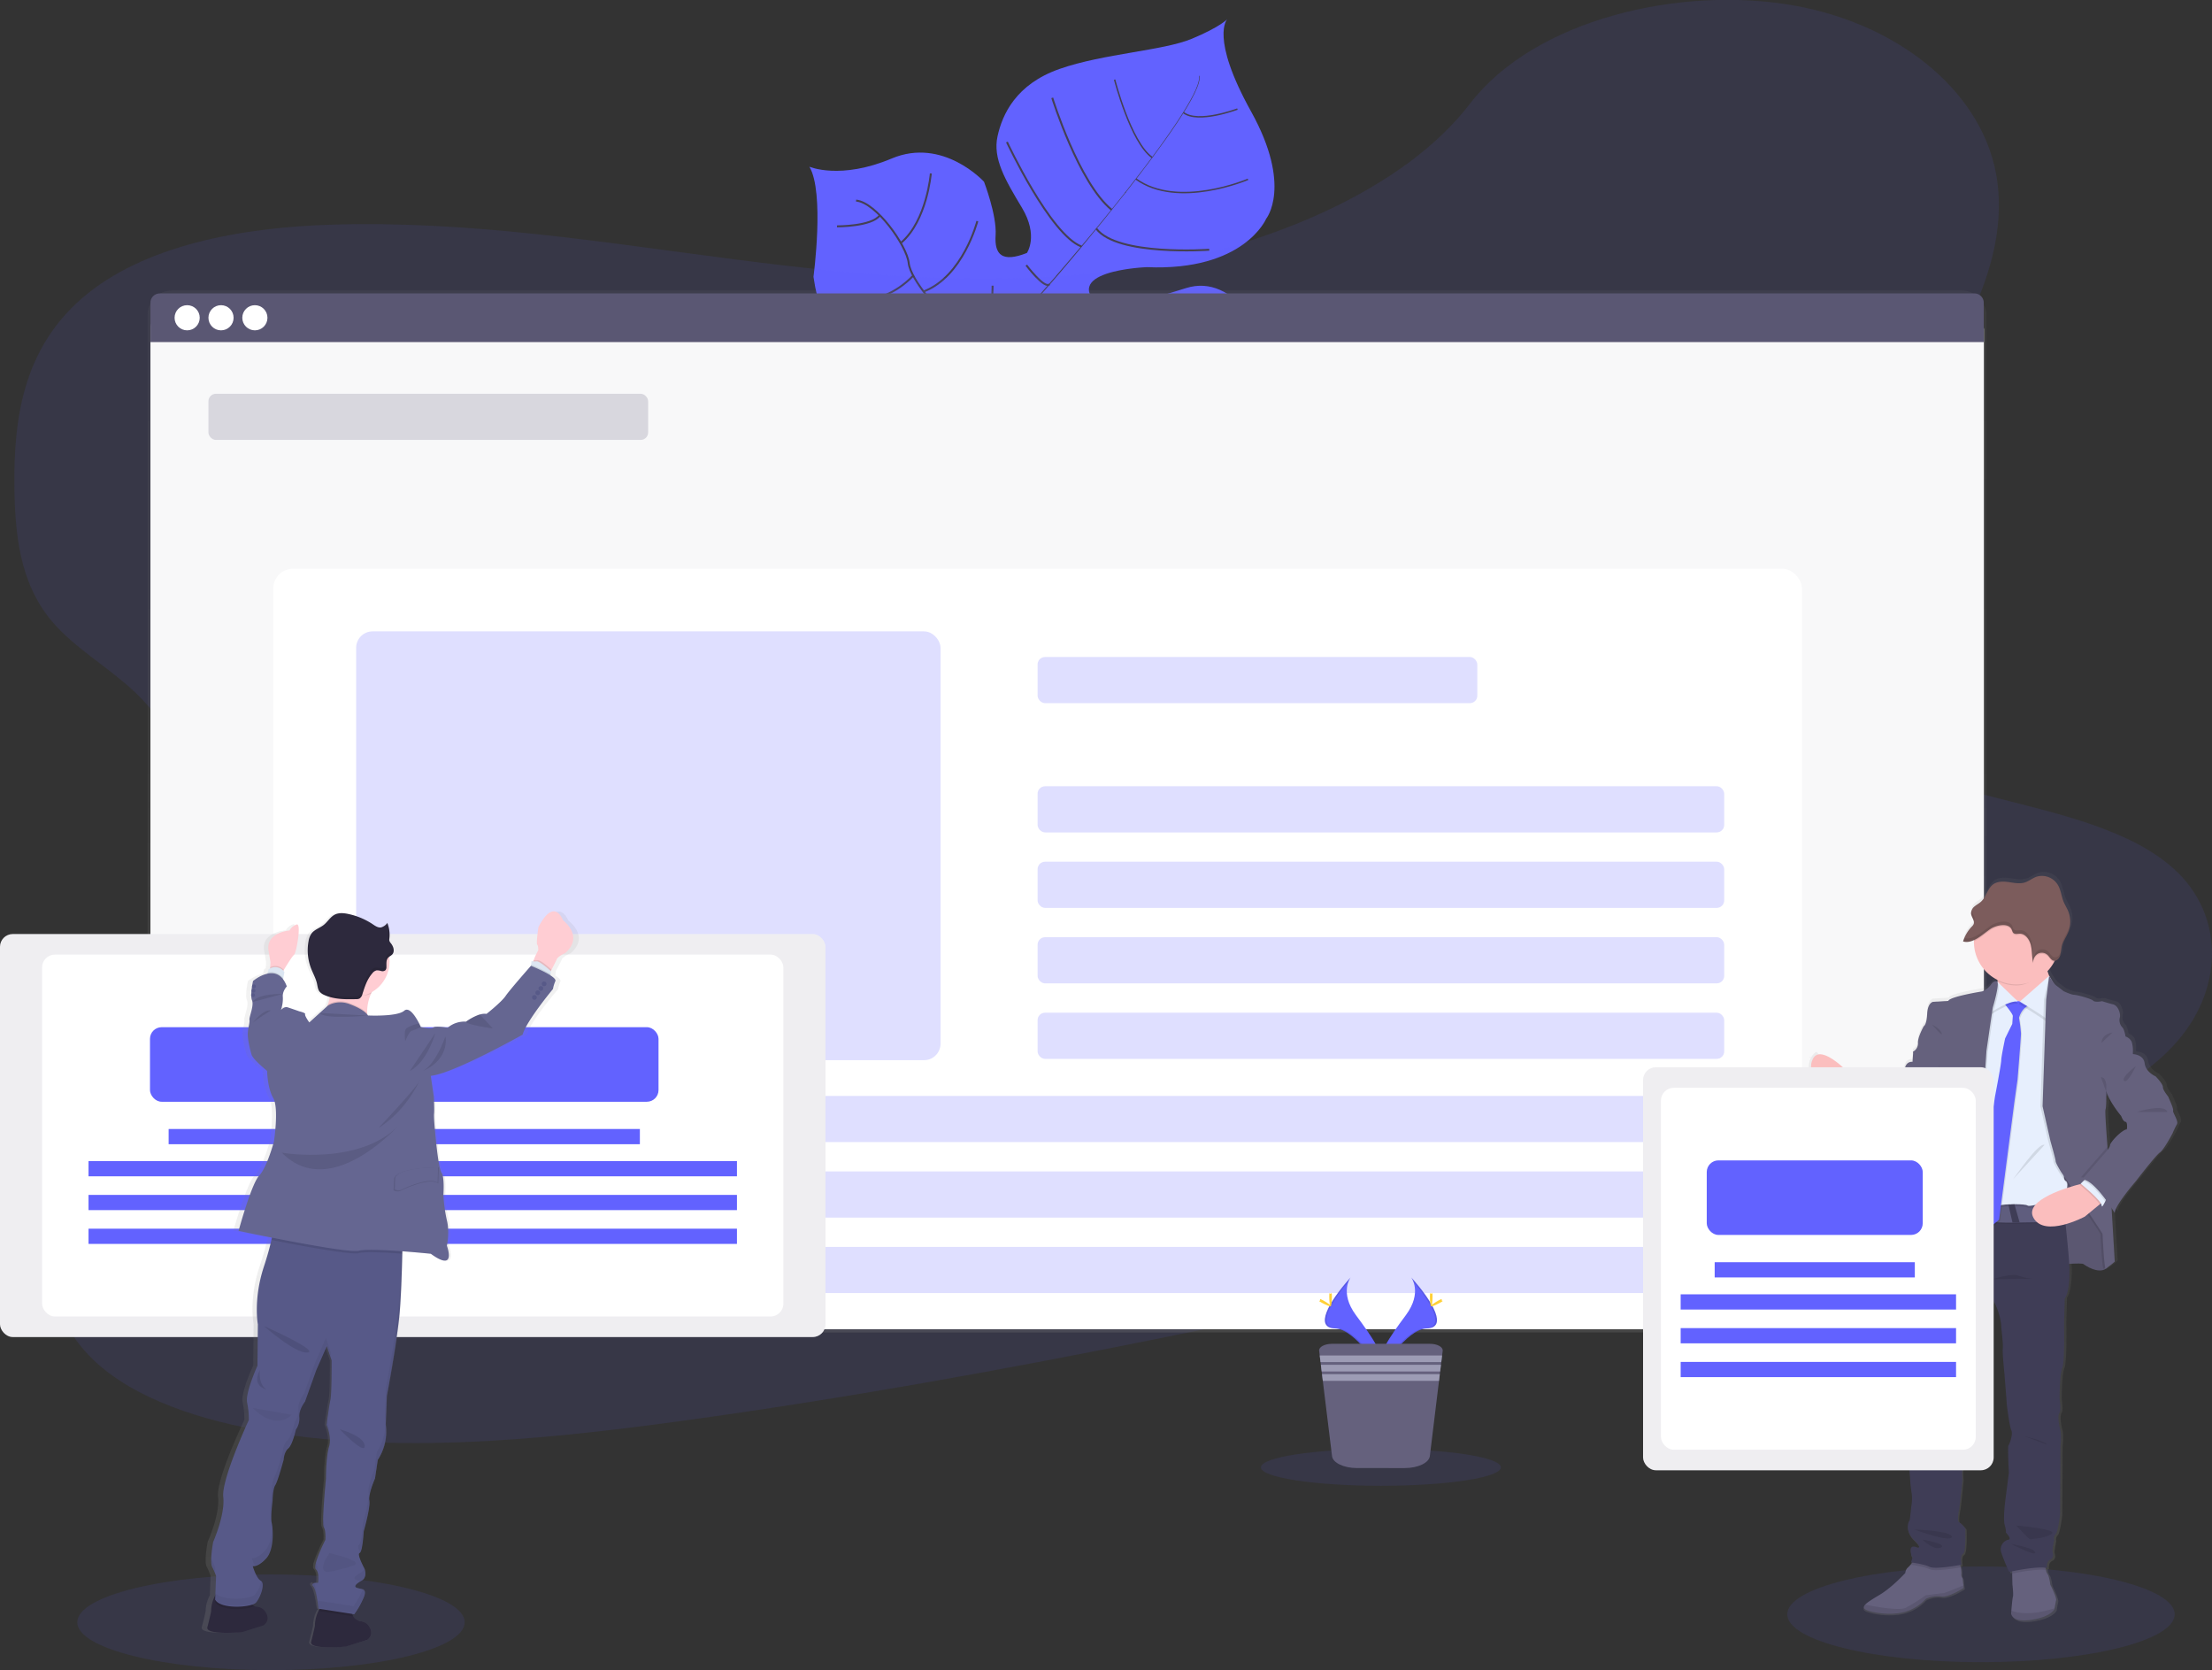 <svg id="c72640af-2824-4ace-a782-4df73f48977c" data-name="Layer 1" xmlns="http://www.w3.org/2000/svg" xmlns:xlink="http://www.w3.org/1999/xlink" width="1143.14" height="862.91" viewBox="0 0 1143.14 862.91"><rect x="0" y="0" width="1143.14" height="862.91" fill="#333333" stroke="none"/><defs><linearGradient id="969f2d34-5bff-4fc3-8c31-c6509eddc389" x1="551.46" y1="688.44" x2="551.46" y2="150.11" gradientUnits="userSpaceOnUse"><stop offset="0" stop-color="gray" stop-opacity="0.25"/><stop offset="0.54" stop-color="gray" stop-opacity="0.12"/><stop offset="1" stop-color="gray" stop-opacity="0.1"/></linearGradient><linearGradient id="488cd128-ff9c-494f-bd41-35fb6c1caf21" x1="1059.46" y1="856.62" x2="1059.46" y2="468.94" xlink:href="#969f2d34-5bff-4fc3-8c31-c6509eddc389"/><linearGradient id="ccb18d0b-874b-442a-b8cb-57bcf76cdeb5" x1="814.74" y1="881.34" x2="814.74" y2="496.8" gradientTransform="matrix(-1, -0.04, -0.04, 1, 1070.86, 21.29)" xlink:href="#969f2d34-5bff-4fc3-8c31-c6509eddc389"/></defs><title>content</title><ellipse cx="1023.75" cy="834.07" rx="100.11" ry="24.73" fill="#6262ff" opacity="0.1"/><ellipse cx="140.04" cy="838.19" rx="100.11" ry="24.73" fill="#6262ff" opacity="0.1"/><path d="M713.17,251.41s-14.07-5.71-58.81,14.82S604,284.14,592.44,281s-18-3.88-30.46-21c0,0-8.76-47.48-17.23-54.84s-44.5,4.19-44.5,4.19-43.19,9.91-51.42-47.81c0,0,5.84-43.51-2.11-56.86,0,0,16,6.93,42.54-4.25s47.69,12,47.69,12,6.68,17.3,6,27.61,3.53,14.18,16.17,9.2c0,0,6.2-8.83-2.59-23.42s-15.06-25.47-12.6-36.8,9.5-27,32.16-34.9,53.44-9.38,68.22-15.53,18.35-10.15,18.35-10.15S653.55,37.58,675,76.19s7.77,55.38,7.77,55.38-11.4,27.16-61.7,25c0,0-48.47,1.77-22,22.33,0,0,16.93-3.45,42.23-11.49s43.57,25.15,48.1,48.25S713.17,251.41,713.17,251.41Z" transform="translate(-28.43 -18.54)" fill="#6262ff"/><path d="M648,57.75l.27-.07c1.94,7.37-19.73,37-38.24,60.53l-.22-.17C635.94,84.83,649.51,63.42,648,57.75Z" transform="translate(-28.43 -18.54)" fill="#444053"/><path d="M610.2,117.55l.11.3c-14.79,18.81-33.39,41.25-48.28,57.87-1.42,1.59-2.83,3.25-4.19,4.95l-.42-.35c1.36-1.7,2.78-3.37,4.2-5C576.5,158.75,595.42,136.35,610.2,117.55Z" transform="translate(-28.43 -18.54)" fill="#444053"/><path d="M557.78,179.88l.29.5c-27.1,33.83-28.89,86.36-29,86.82l-5.72-6.6C523.47,260.14,530.49,213.94,557.78,179.88Z" transform="translate(-28.43 -18.54)" fill="#444053"/><path d="M681.74,233.06s-32-16.61-56.85-10.65-81-21.06-81-21.06-23.81-9.68-28.59-20.7c0,0-16.33-17.26-17.26-26.2s-16.83-31.4-27.2-32.27" transform="translate(-28.43 -18.54)" fill="none" stroke="#444053" stroke-miterlimit="10"/><path d="M677.12,249.05S661,238.21,662.9,225.58" transform="translate(-28.43 -18.54)" fill="none" stroke="#444053" stroke-miterlimit="10"/><path d="M652.43,263.06s-23-8.36-25.32-41.11" transform="translate(-28.43 -18.54)" fill="none" stroke="#444053" stroke-miterlimit="10"/><path d="M615.3,271.54s-22-18.25-14.69-50.13" transform="translate(-28.43 -18.54)" fill="none" stroke="#444053" stroke-miterlimit="10"/><path d="M570.68,262.62s-14.65-30.71-1.62-50.69" transform="translate(-28.43 -18.54)" fill="none" stroke="#444053" stroke-miterlimit="10"/><path d="M682.12,212.82s-16.65,5.28-13.08,14" transform="translate(-28.43 -18.54)" fill="none" stroke="#444053" stroke-miterlimit="10"/><path d="M662,182.61s-22.27,7.07-22.8,38.57" transform="translate(-28.43 -18.54)" fill="none" stroke="#444053" stroke-miterlimit="10"/><path d="M631,175.34s-20.26,25-18.77,47.75" transform="translate(-28.43 -18.54)" fill="none" stroke="#444053" stroke-miterlimit="10"/><path d="M595.48,185.15s-20.13,19.24-17.56,29.95" transform="translate(-28.43 -18.54)" fill="none" stroke="#444053" stroke-miterlimit="10"/><path d="M583.34,178.35s-18.88,3.39-21.52-2.81" transform="translate(-28.43 -18.54)" fill="none" stroke="#444053" stroke-miterlimit="10"/><path d="M558.81,155.56s9.54,12.63,12,9.8" transform="translate(-28.43 -18.54)" fill="none" stroke="#444053" stroke-miterlimit="10"/><path d="M653.36,147.57S605.78,151,595,136.68" transform="translate(-28.43 -18.54)" fill="none" stroke="#444053" stroke-miterlimit="10"/><path d="M548.8,91.91s22.33,47.93,38.54,54" transform="translate(-28.43 -18.54)" fill="none" stroke="#444053" stroke-miterlimit="10"/><path d="M572.22,69.08s13.72,44.09,30.71,57.85" transform="translate(-28.43 -18.54)" fill="none" stroke="#444053" stroke-miterlimit="10"/><path d="M673.39,111.19s-36.19,15.53-57.92-.18" transform="translate(-28.43 -18.54)" fill="none" stroke="#444053" stroke-miterlimit="10" stroke-width="0.75"/><path d="M604.46,59.68s8.27,32.41,19.41,40.24" transform="translate(-28.43 -18.54)" fill="none" stroke="#444053" stroke-miterlimit="10" stroke-width="0.75"/><path d="M667.92,74.89s-20.33,7.7-27.93,1.8" transform="translate(-28.43 -18.54)" fill="none" stroke="#444053" stroke-miterlimit="10" stroke-width="0.75"/><path d="M541.39,166.15s0,28.25-7.69,30.26" transform="translate(-28.43 -18.54)" fill="none" stroke="#444053" stroke-miterlimit="10"/><path d="M478.52,202.75s30.54,2.62,44.63-13.14" transform="translate(-28.43 -18.54)" fill="none" stroke="#444053" stroke-miterlimit="10"/><path d="M533.51,132.78s-7.39,28.65-27.78,36.37" transform="translate(-28.43 -18.54)" fill="none" stroke="#444053" stroke-miterlimit="10"/><path d="M460.2,172.57s21.62,7.52,40.21-11.62" transform="translate(-28.43 -18.54)" fill="none" stroke="#444053" stroke-miterlimit="10"/><path d="M509.47,108.15s-2,24.33-15.27,35.72" transform="translate(-28.43 -18.54)" fill="none" stroke="#444053" stroke-miterlimit="10"/><path d="M461,135.49s17.94.13,22.14-5.72" transform="translate(-28.43 -18.54)" fill="none" stroke="#444053" stroke-miterlimit="10"/><path d="M620.4,156c-71.4,11.91-142.91,5.5-211.75-3.38s-137.52-20.22-209.07-18c-46,1.44-97.17,10.48-129,38.22-30.62,26.69-35,63.18-34.71,96.18.22,24.82,2.55,50.53,19.36,70.49,11.67,13.85,29.51,23.91,43,36.72,47,44.58,33.67,113.64,3.91,172.12-14,27.44-31.11,54.37-40.5,82.5S51.32,689.28,69,712.57c17.54,23.09,51.09,36.39,86,43.52,70.89,14.47,149.57,7,225.67-3.39,168.44-23.11,335-60.49,501.08-97.8,61.47-13.8,123.21-27.68,182.35-48,32.84-11.26,66.25-25.43,87.28-47.84,26.69-28.45,26.93-67.72.56-91.54-44.24-40-143.21-32.48-177.6-78-18.94-25-11.23-58.62,3.24-88.17,31-63.4,91.75-125.65,83-189.36-6-43.76-48.38-80.4-104.68-90.53-59-10.61-134.41,7.11-167.78,50.62C753.76,117,683.44,145.5,620.4,156Z" transform="translate(-28.43 -18.54)" fill="#6262ff" opacity="0.1"/><rect x="76.29" y="150.11" width="950.33" height="538.33" rx="12.49" ry="12.49" fill="url(#969f2d34-5bff-4fc3-8c31-c6509eddc389)"/><rect x="77.8" y="157.68" width="947.42" height="528.97" rx="12.49" ry="12.49" fill="#fff"/><rect x="77.8" y="157.68" width="947.42" height="528.97" rx="12.49" ry="12.49" fill="#fff"/><rect x="77.8" y="157.68" width="947.42" height="528.97" rx="12.49" ry="12.49" fill="#5a5773" opacity="0.04"/><path d="M1048.84,170.15H111a4.81,4.81,0,0,0-4.81,4.81V195.3h947.42V175A4.81,4.81,0,0,0,1048.84,170.15Z" transform="translate(-28.43 -18.54)" fill="#5a5773"/><g id="83eb5f8b-b68b-4721-b047-6100bc74156f" data-name="buttons"><circle cx="96.72" cy="164.18" r="6.5" fill="#fff"/><circle cx="114.22" cy="164.18" r="6.5" fill="#fff"/><circle cx="131.72" cy="164.18" r="6.5" fill="#fff"/></g><rect x="141.22" y="293.86" width="790" height="392.78" rx="10.19" ry="10.19" fill="#fff"/><rect x="107.72" y="203.45" width="227.24" height="23.85" rx="3.86" ry="3.86" fill="#5a5773" opacity="0.2"/><rect x="536.22" y="339.45" width="227.24" height="23.85" rx="3.86" ry="3.86" fill="#6262ff" opacity="0.2"/><rect x="536.22" y="406.23" width="354.83" height="23.85" rx="3.86" ry="3.86" fill="#6262ff" opacity="0.2"/><rect x="536.22" y="445.23" width="354.83" height="23.85" rx="3.86" ry="3.86" fill="#6262ff" opacity="0.2"/><rect x="536.22" y="484.23" width="354.83" height="23.85" rx="3.86" ry="3.86" fill="#6262ff" opacity="0.2"/><rect x="536.22" y="523.23" width="354.83" height="23.85" rx="3.86" ry="3.86" fill="#6262ff" opacity="0.2"/><rect x="184.05" y="566.23" width="707" height="23.85" rx="3.86" ry="3.86" fill="#6262ff" opacity="0.2"/><rect x="184.05" y="605.23" width="707" height="23.85" rx="3.86" ry="3.86" fill="#6262ff" opacity="0.2"/><rect x="184.05" y="644.23" width="707" height="23.85" rx="3.86" ry="3.86" fill="#6262ff" opacity="0.2"/><path d="M757.73,678.54s5.93,7.75-2.74,19.46-15.81,21.59-12.92,28.89c0,0,13.07-21.74,23.72-22S769.44,691.61,757.73,678.54Z" transform="translate(-28.43 -18.54)" fill="#6262ff"/><path d="M757.73,678.54a9.6,9.6,0,0,1,1.21,2.43c10.39,12.2,15.92,23.59,5.94,23.87-9.3.27-20.46,16.9-23.13,21.09a7.72,7.72,0,0,0,.32,1s13.07-21.74,23.72-22S769.44,691.61,757.73,678.54Z" transform="translate(-28.43 -18.54)" opacity="0.1"/><path d="M768.75,688.42c0,2.73-.3,4.94-.68,4.94s-.68-2.21-.68-4.94.38-1.44.76-1.44S768.75,685.69,768.75,688.42Z" transform="translate(-28.43 -18.54)" fill="#ffd037"/><path d="M772.54,691.68c-2.4,1.3-4.49,2.09-4.67,1.76s1.62-1.66,4-3,1.45-.36,1.63,0S774.93,690.37,772.54,691.68Z" transform="translate(-28.43 -18.54)" fill="#ffd037"/><path d="M726.41,678.54s-5.93,7.75,2.73,19.46,15.82,21.59,12.93,28.89c0,0-13.08-21.74-23.72-22S714.7,691.61,726.41,678.54Z" transform="translate(-28.43 -18.54)" fill="#6262ff"/><path d="M726.41,678.54a9.39,9.39,0,0,0-1.22,2.43c-10.38,12.2-15.91,23.59-5.93,23.87,9.3.27,20.45,16.9,23.12,21.09a7.68,7.68,0,0,1-.31,1s-13.08-21.74-23.72-22S714.7,691.61,726.41,678.54Z" transform="translate(-28.43 -18.54)" opacity="0.1"/><path d="M715.38,688.42c0,2.73.31,4.94.69,4.94s.68-2.21.68-4.94S716.37,687,716,687,715.38,685.69,715.38,688.42Z" transform="translate(-28.43 -18.54)" fill="#ffd037"/><path d="M711.6,691.68c2.4,1.3,4.49,2.09,4.67,1.76s-1.62-1.66-4-3-1.45-.36-1.63,0S709.2,690.37,711.6,691.68Z" transform="translate(-28.43 -18.54)" fill="#ffd037"/><ellipse cx="713.64" cy="758.15" rx="62" ry="9.51" fill="#6262ff" opacity="0.1"/><path d="M774,716.44l-.3,2.42-.41,3.42-.18,1.43-.41,3.42-.18,1.43-.42,3.41-4.74,38.9c-.43,3.47-6.1,6.18-13,6.18H729.74c-6.85,0-12.51-2.71-12.93-6.18L712.05,732l-.41-3.41-.18-1.43-.42-3.42-.17-1.43-.42-3.42-.3-2.42c-.23-2,2.84-3.62,6.71-3.62h50.42C771.15,712.82,774.22,714.47,774,716.44Z" transform="translate(-28.43 -18.54)" fill="#65617d"/><polygon points="745.25 700.32 744.84 703.74 682.44 703.74 682.02 700.32 745.25 700.32" fill="#9d9cb5"/><polygon points="744.66 705.16 744.25 708.58 683.03 708.58 682.61 705.16 744.66 705.16" fill="#9d9cb5"/><polygon points="744.07 710.01 743.65 713.43 683.62 713.43 683.21 710.01 744.07 710.01" fill="#9d9cb5"/><rect x="184.05" y="326.22" width="302" height="221.54" rx="8.5" ry="8.5" fill="#6262ff" opacity="0.2"/><path d="M1153.48,591.15c.38-1-2.44-6.72-2.44-7s-2.91-3.45-2.91-5.22-3.85-5.6-3.85-5.6-5.17-2.14-5.73-6.81-6.19-4.75-6.2-4.75h0s0-.42,0-1.07a14.72,14.72,0,0,0-.69-5.45,5.49,5.49,0,0,0-3.19-2.71s-.57-3.64-1.69-4.76a5.35,5.35,0,0,1-1.32-5c.57-1.76-.75-6.24-3.47-6.9s-5.83-1.68-5.83-1.68l-.75.13-.37-.13a15.59,15.59,0,0,1-2,.25,2.47,2.47,0,0,1-1.59-.52c-.94-1-8.55-3-10-3s-5.45-1.87-5.45-1.87-2.82-2.14-4-3.08-3.23-4.35-3.54-4.87l0-.07h0l0,0a17.25,17.25,0,0,1-.85-2.45h0a22.06,22.06,0,0,0,3.49-4.81c.1-.18.19-.36.28-.55a2.1,2.1,0,0,0,.61-.09l.25-.1a4.06,4.06,0,0,0,2-2.38h0a6.32,6.32,0,0,0,.18-.62c0-.07,0-.14,0-.21l.09-.42a2,2,0,0,1,0-.24l.06-.42,0-.24c0-.18,0-.35.07-.53h0a18.7,18.7,0,0,1,.29-2v0h0c.56-2.53,2.09-4.67,3.16-7h0c.15-.33.3-.67.43-1s.26-.75.37-1.13l.09-.35c.07-.28.13-.56.19-.84s0-.25.07-.38q.09-.57.15-1.17a14.46,14.46,0,0,0-1-6.55c-.7-1.75-1.75-3.33-2.46-5.08-1.08-2.65-1.37-5.66-2.68-8.19a9.75,9.75,0,0,0-11.7-4.76c-2,.76-3.82,2.23-5.89,2.89-2.78.89-5.74.22-8.62-.17s-6-.44-8.36,1.44c-2.66,2.16-3.38,6.22-5.88,8.59-1,1-2.35,1.63-3.46,2.55a5.65,5.65,0,0,0-1.74,2.38l-.06.19a1.83,1.83,0,0,0-.06.25,2.33,2.33,0,0,0-.05.28,1.11,1.11,0,0,0,0,.19,2.09,2.09,0,0,0,0,.5h0a3.81,3.81,0,0,0,.07.47l0,.13c0,.13.07.26.12.39s0,.05,0,.07.11.29.17.43l.09.21c0,.06,0,.12.08.17a12.44,12.44,0,0,1,.87,2.17,2.41,2.41,0,0,1-.09,1.43,4.22,4.22,0,0,1-1,1.37,19.35,19.35,0,0,0-4.24,6.79q-.17.44-.3.87v0l.13,0a5.68,5.68,0,0,0,.82.17,4,4,0,0,0,.47,0,7.32,7.32,0,0,0,1.92-.14l.48-.12a10.87,10.87,0,0,0,1.9-.69c0,.19,0,.38,0,.57s0,.21,0,.32a22.18,22.18,0,0,0,12.33,19.84c0,.2.05.4.08.6l.06.51-.25-.24s-1.69-.84-3.29,1.58a10.62,10.62,0,0,1-4.6,3.55s-17.1,2.7-17.76,4.94l-8,.47s-2.82.37-3.1,6.25-1.78,6.43-1.78,6.43-3.29,5.79-3,8.77a4.89,4.89,0,0,1-2.54,4.48l-.37,5.32s-3.1-.47-4,3.17a12.65,12.65,0,0,1-2.34,5.31s-5.17,4.3-5.45,7.93l-3.2,2s-7.42-1.68-9.11-4.66c0,0-.2-.2-.52-.49l0-.07v0c-1.11-1-3.46-3.24-3.1-2.73a2.25,2.25,0,0,1,.15,1.5l-.55-.61-1.48-1.64s-12-11.24-19-12.13h0c-.09-.18-.55-2-1.75-.85a9.8,9.8,0,0,0-.07,14.37l11.24,10.49.29.21,2.41,3.1c-.41,1-.75,1.92-1,2.78l0,.09-.18.54a1.21,1.21,0,0,0-.05.18c-.06.18-.11.35-.16.52l-.09.3c0,.06,0,.12,0,.18-.27.94-.44,1.66-.52,2.06l-.63-.2.61.27,0,.09c0,.13,0,.2,0,.2l.58.25c3.29,1.43,19.71,8.64,20.55,9.73s7.14,4.76,12.78,1.77,6.85-7.55,6.85-7.55,5.45-7.56,5.64-8.68,4.41-2.42,4.41-2.42.38,12.49-1.78,17.07-6.2,24.81-6.2,24.81a2.86,2.86,0,0,1,.8,0l-.24,1.17a2.72,2.72,0,0,1,1,0c-.3,2.3-2,13-2,13s-.56,4.85-1.5,6.53-1,10.45-1,10.45l-1.51,6.34s.2.44.57,1.09v0a16.23,16.23,0,0,0,4.32,5.59,11.06,11.06,0,0,1-.76,2.9,10.2,10.2,0,0,0-.75,4.48s-1.59,7.18-1.41,9.23-1,7.09-1,7.09l-1.69,16.23s-1.12,14.08-.56,17.91a34.37,34.37,0,0,1-.38,9s1.13,11.1.85,12.31-1.69,6.44-.85,9.33.38,10.82.38,10.82.56,10.45,1.22,13.81a23.64,23.64,0,0,1-.19,7.65s-.66,7.18-.94,7.18-2.72,4.94,2.25,9.79,1.89,4.1,1.89,4.1-4-2-3.48,2.06c.44,3.81,1.06,2.82,1.12,2.71l-.94,3.07.66.09-.54.65a14.05,14.05,0,0,1-1.9,2,4.07,4.07,0,0,0-1.22,2.7s-6.95,7.56-13.43,11.38c-3.41,2-6.35,3.71-7.63,5.13-1.16,1.26-1,2.28,1.43,3.08,5.07,1.68,14,2.52,20.38.37a23.84,23.84,0,0,0,10-6.43s4-2.06,8-1.31,11.84-4.38,11.84-4.38l-.15-1.32-.41-3.82a3,3,0,0,1-.66-2.32,12,12,0,0,0-.33-3.36c-.07-.37-.14-.74-.21-1.08l.72-.14s-.93-4.75.76-5.69,1.21-13.15,1.21-13.15-2.15-2.8-3.28-3.26-.1-6.26.1-7,1.69-15.21,1.69-15.21-.57-4.56.18-6.52-.94-9.52-.94-9.52a1.74,1.74,0,0,1,.47-2.05c1-1.12.66-11.1.66-11.1s-.09-5-.09-6.35,1.12-6.06,2.16-7.64.37-6.53.37-6.53v0l.06-.37c0-.14,0-.32.08-.53l.08-.5a72.67,72.67,0,0,1,1.84-8.1c1.22-3.91,2.63-10.81,2.63-10.81l8.73-22.78.1-.27s4,7.46,4,14.37c0,0,1,8.3.76,10.54S1065,728,1065,728s1.22,15.11,1.22,15.76,1.51,12.31,2.45,14.09-.94,7.18-1.51,7.74.19,14.27.19,14.27-1.41,10.82-1.69,13.06-1.41,10.82-.47,14.18.56,3.82.56,3.82,3.39,3.46,1.41,3.74a5.17,5.17,0,0,0-3.76,6.8,89.61,89.61,0,0,0,4.14,10l1.56-.33,0,1.11.11,5.56s.66,5.31.28,6.53c-.27.88-.65,5.06-.83,7.25-.07.8-.11,1.33-.11,1.33s0,4.94,10.43,3.45,12.3-5.6,12.3-5.6l.08-.51c.15-.94.49-2.94.77-4.06.37-1.49-3-8.21-3-8.21s-.56-4.57-1.5-5.59a5,5,0,0,1-.76-2c-.08-.38-.16-.77-.22-1.15a6.78,6.78,0,0,1,.7.12s-.57-3.26,1.6-4.29,1.59-3.17,1.31-4.1.84-6.16.84-6.16a3,3,0,0,1,.75-3c1.32-1.31,2.35-10.45,2.35-10.45l.19-35.26s.66-6.25-.09-8.77-1.5-7.37-.47-8.68.09-7.36.09-7.36,0-12.78,1.41-16,.94-23.23.94-23.23l.37-13.15s3.07-2.9,2.35-18c3.27-.21,7-.33,7.52.13,1,.84,7.7,5.13,11.65,2.42a52.29,52.29,0,0,0,4.69-3.63l-1.66-28c1,1.56,1.66,2.59,1.66,2.59,0-3.91,11.09-16.6,11.09-16.6s10.33-13.34,12.58-14.92,6.67-10,6.67-10a40.59,40.59,0,0,1,2.26-4.66C1156.49,596.65,1153.11,592.17,1153.48,591.15Zm-24.23,9.79c-2.82.28-8.74,6.72-8.83,8.12a5.76,5.76,0,0,1-1.25,2.5c0-.56-.09-1.13-.14-1.71-.66-8.25-1.38-18.29-1-19.26.56-1.68.37-9.24.37-9.24h0l.11-.15c1.89,5.86,7.77,12.76,7.77,12.76s1,3,2.26,3.07S1129.25,600.94,1129.25,600.94Z" transform="translate(-28.43 -18.54)" fill="url(#488cd128-ff9c-494f-bd41-35fb6c1caf21)"/><path d="M978.65,598.81s3.43-18,14.44-18l8.06,16.57-5.37,3.7S984.11,601.4,978.65,598.81Z" transform="translate(-28.43 -18.54)" fill="#65617d"/><path d="M1001.15,597.33l-5.37,3.7s-8.21.26-14.08-1.18a16.24,16.24,0,0,1-3.05-1l.06-.29,0-.06a40,40,0,0,1,2.08-6.6c.34-.81.72-1.64,1.14-2.47,1.61-3.1,3.88-6.15,7-7.65a9.49,9.49,0,0,1,3.67-1h.49l.18.37,2.72,5.6Z" transform="translate(-28.43 -18.54)" opacity="0.1"/><path d="M1092.61,671.94s11.57-1.11,12.59-.27,7.59,5.09,11.47,2.4,1.3-12,1.3-12.4-.37-13.61-.37-13.61l-6.94-9.35-8.7-16.38-17.78-1.76.46,26-.09,13.33Z" transform="translate(-28.43 -18.54)" fill="#65617d"/><path d="M1092.61,671.94s11.57-1.11,12.59-.27,7.59,5.09,11.47,2.4,1.3-12,1.3-12.4-.37-13.61-.37-13.61l-6.94-9.35-8.7-16.38-17.78-1.76.46,26-.09,13.33Z" transform="translate(-28.43 -18.54)" opacity="0.1"/><path d="M990.78,580.3s-.93,11.29-8,11.48c0,0-2-1.2-4.68-3.21-6.18-4.63-16-13.52-13.28-21.79,3.89-11.85,22.77,10,22.77,10l1.46,1.63Z" transform="translate(-28.43 -18.54)" fill="#fbbebe"/><path d="M990.78,580.3s-.93,11.29-8,11.48c0,0-2-1.2-4.68-3.21l-.6-.77a9.21,9.21,0,0,0,3.86,1,5.21,5.21,0,0,0,5-3.17,40,40,0,0,0,2-4.49,14,14,0,0,0,.71-2.77Z" transform="translate(-28.43 -18.54)" opacity="0.1"/><path d="M987.72,600.76l-1.58-2-5.33-6.86-2.71-3.51a9.13,9.13,0,0,0,3.85,1,5.18,5.18,0,0,0,5-3.17,39.18,39.18,0,0,0,1.95-4.48c.88-2.5.86-3.78.55-4.22s2,1.68,3.06,2.72l0,0,.51.48.19.38L996,586.5a1.45,1.45,0,0,1,0,.23C996.2,588.43,997.1,599.22,987.72,600.76Z" transform="translate(-28.43 -18.54)" fill="#e7effd"/><path d="M1043.18,839s-7.78,5.1-11.67,4.35a14,14,0,0,0-7.87,1.3,23.36,23.36,0,0,1-9.81,6.39c-6.3,2.13-15.09,1.29-20.09-.37-2.36-.79-2.55-1.81-1.41-3.06s4.16-3.09,7.52-5.09c6.39-3.8,13.24-11.29,13.24-11.29a4,4,0,0,1,1.2-2.69,13.8,13.8,0,0,0,1.87-2c1-1.17,1.93-2.4,1.93-2.4L1041,825s.39,1.65.7,3.34a12.08,12.08,0,0,1,.32,3.33,3,3,0,0,0,.65,2.31l.41,3.78Z" transform="translate(-28.43 -18.54)" fill="#65617d"/><path d="M1091,845.42c-.27,1.11-.61,3.09-.76,4,0,.31-.07.51-.07.51s-1.85,4.07-12.13,5.55-10.27-3.42-10.27-3.42l.1-1.33c.18-2.16.55-6.31.82-7.19.37-1.2-.27-6.48-.27-6.48l-.11-5.52-.08-3.83,17-1.76a32.8,32.8,0,0,0,.55,3.79,4.87,4.87,0,0,0,.75,2c.92,1,1.48,5.55,1.48,5.55S1091.4,843.94,1091,845.42Z" transform="translate(-28.43 -18.54)" fill="#65617d"/><path d="M1041,825s.39,1.65.7,3.34c-2.47.45-13.27,2.32-16,1-3.06-1.48-9.63-2.31-9.63-2.31l.11-.38c1-1.17,1.93-2.4,1.93-2.4Z" transform="translate(-28.43 -18.54)" opacity="0.1"/><path d="M1085.84,829.77c-4.31-.73-13.78,1-17.5,1.8l-.08-3.83,17-1.76A32.8,32.8,0,0,0,1085.84,829.77Z" transform="translate(-28.43 -18.54)" opacity="0.1"/><path d="M1095.47,689.44l-.36,13s.46,19.9-.93,23-1.39,15.83-1.39,15.83.93,6-.09,7.31-.28,6.11.46,8.61.09,8.7.09,8.7l-.18,35s-1,9.07-2.32,10.37a3.05,3.05,0,0,0-.74,3s-1.11,5.18-.83,6.11.83,3.05-1.29,4.07-1.58,4.26-1.58,4.26c-5.09-1.21-19.53,2-19.53,2a88.58,88.58,0,0,1-4.08-9.91,5.13,5.13,0,0,1,3.71-6.76c1.94-.27-1.39-3.7-1.39-3.7s.37-.46-.56-3.8.19-11.85.47-14.07,1.66-13,1.66-13-.74-13.61-.18-14.16,2.4-5.93,1.48-7.68-2.41-13.33-2.41-14-1.2-15.65-1.2-15.65-1.11-10.46-.83-12.68-.75-10.46-.75-10.46c0-6.85-4-14.26-4-14.26l-.1.27L1050,713.6s-1.39,6.85-2.59,10.74a70.55,70.55,0,0,0-1.81,8l-.08.5-.08.52-.06.37v0s.64,4.9-.38,6.48a23.11,23.11,0,0,0-2.12,7.59c0,1.3.09,6.3.09,6.3s.37,9.9-.65,11a1.73,1.73,0,0,0-.46,2s1.66,7.5.92,9.44-.18,6.48-.18,6.48-1.48,14.35-1.67,15.09-1.2,6.48-.09,6.94,3.24,3.24,3.24,3.24.46,12.13-1.2,13.05-.75,5.65-.75,5.65-13.42,2.59-16.47,1.11-9.63-2.31-9.63-2.31l.92-3c-.06.11-.67,1.1-1.1-2.69-.47-4,3.42-2,3.42-2s3.06.74-1.85-4.07-2.5-9.72-2.22-9.72.92-7.13.92-7.13a23.57,23.57,0,0,0,.19-7.59c-.65-3.33-1.2-13.7-1.2-13.7s.46-7.87-.38-10.74.56-8,.84-9.26-.84-12.22-.84-12.22a34.27,34.27,0,0,0,.38-9c-.56-3.8.55-17.78.55-17.78l1.67-16.1s1.2-5,1-7,1.39-9.16,1.39-9.16a10.16,10.16,0,0,1,.74-4.45c.93-1.85,1.3-8,1.3-8l8.89-20.36,4.35-18,58.78-.56s.21,1.56.57,4.39.86,7,1.42,12.19c.51,4.7,1.07,10.23,1.62,16.38C1099.18,685.92,1095.47,689.44,1095.47,689.44Z" transform="translate(-28.43 -18.54)" fill="#3f3d56"/><path d="M1090,527.35,1076.31,542s-17.58-7-15.73-9.45c.71-.93.6-3.87.19-7.11-.65-5.13-2-11-2-11s30.73-5,28.13.18a8.52,8.52,0,0,0-.19,6.15A23.29,23.29,0,0,0,1090,527.35Z" transform="translate(-28.43 -18.54)" fill="#fbbebe"/><path d="M1086.86,514.57c-.94,1.9-1.39,2.08-.8,4.12-4,4.31-9.13,9-15.49,9a21.92,21.92,0,0,1-9.8-2.3c-.65-5.13-2-11-2-11S1089.46,509.39,1086.86,514.57Z" transform="translate(-28.43 -18.54)" opacity="0.1"/><path d="M1092.61,505.13a22,22,0,0,1-44.07,0c0-.11,0-.21,0-.32a22,22,0,0,1,44.06.32Z" transform="translate(-28.43 -18.54)" fill="#fbbebe"/><path d="M1095.8,650.48c-2.92,0-12.64.1-23.5.28h-.13l-3.59.06h-.11c-12.88.2-25.57-2.31-30.67-1.84-10.83,1,3.89-10,3.89-10a90.83,90.83,0,0,0,24.67,2.49l3.12-.16c9.84-.56,19.73-1.48,24.9-3C1094.74,641.15,1095.24,645.31,1095.8,650.48Z" transform="translate(-28.43 -18.54)" opacity="0.1"/><path d="M1095.8,649.92c-2.92,0-12.64.11-23.5.28h-.13l-3.59.06h-.11c-12.88.21-25.57-2.31-30.67-1.83-10.83,1,3.89-10,3.89-10a90.37,90.37,0,0,0,24.67,2.49l3.12-.16c9.84-.55,19.73-1.48,24.9-3C1094.74,640.59,1095.24,644.75,1095.8,649.92Z" transform="translate(-28.43 -18.54)" fill="#5f5d7e"/><path d="M1064.65,533.46l-17,8-13.15,101.64s7.78-3.52,12.22-1.3,18.14.19,18.14.19,10-.56,11.48.56,18.89-4.63,18.89-4.63,3.15-7,.74-8.15.74-12,.74-12l-1.48-73.32-3-9.44-8-4.82-8.14,6.48-3.89.56Z" transform="translate(-28.43 -18.54)" opacity="0.1"/><path d="M1064.65,532.35l-17,8L1034.47,642s7.78-3.52,12.22-1.3,18.14.19,18.14.19,10-.56,11.48.55,18.89-4.62,18.89-4.62,3.15-7,.74-8.15.74-12,.74-12l-1.48-73.32-3-9.44-8-4.82-8.14,6.48-3.89.56Z" transform="translate(-28.43 -18.54)" fill="#e7effd"/><path d="M1064.37,537.07s4.91,5.83,4.82,7-.28,4.08-.28,4.08l-3.7,7.49s-2,9.35-2,11.3-3.24,18.79-3.24,18.79L1056,611.68l-4.91,34,5,8.61,5.93-5,7.87-60.54,1.66-11.94s1.76-21.48,1.76-23.7a75.45,75.45,0,0,0-1-8.05s1.21-5.56,6.21-6.85-.38-.28-.38-.28l-2.86-2.31-2.5,1S1065.85,534.48,1064.37,537.07Z" transform="translate(-28.43 -18.54)" opacity="0.1"/><path d="M1063.82,536.51s4.9,5.83,4.81,7-.28,4.07-.28,4.07l-3.7,7.5s-2,9.35-2,11.29-3.24,18.79-3.24,18.79l-3.88,25.92-4.91,34,5,8.61,5.92-5,7.87-60.54,1.67-11.94s1.76-21.48,1.76-23.7a75.73,75.73,0,0,0-1-8.06s1.2-5.55,6.2-6.85-.37-.27-.37-.27l-2.87-2.32-2.5,1S1065.3,533.92,1063.82,536.51Z" transform="translate(-28.43 -18.54)" fill="#6262ff"/><path d="M1060.58,526.79s-.74.56-.93,4.26-2.78,12-2.78,12,9.63-6.66,14.44-5.92Z" transform="translate(-28.43 -18.54)" opacity="0.1"/><path d="M1060.58,525.68s-.74.56-.93,4.26-2.78,12-2.78,12,9.63-6.66,14.44-5.92Z" transform="translate(-28.43 -18.54)" fill="#e7effd"/><path d="M1086.87,523.83l-15.18,13.33s12.77,7.59,14.44,9.44,3.33-18.14,3.33-18.14Z" transform="translate(-28.43 -18.54)" opacity="0.1"/><path d="M1087.42,522.72l-15.18,13.33s12.78,7.59,14.44,9.44,3.33-18.14,3.33-18.14Z" transform="translate(-28.43 -18.54)" fill="#e7effd"/><path d="M1061.13,526.79s-1.66-.83-3.24,1.58a10.45,10.45,0,0,1-4.53,3.51s-16.85,2.69-17.5,4.91l-7.87.46s-2.78.37-3,6.21-1.76,6.38-1.76,6.38-3.24,5.74-3,8.7a4.87,4.87,0,0,1-2.5,4.45l11.57,30.08s.37,12.41-1.76,16.94-6.11,24.63-6.11,24.63,1.67-.37,1.57.74-2,13.24-2,13.24-.56,4.81-1.48,6.48-1,10.36-1,10.36l-1.48,6.3s3.51,7.87,8.88,6.76S1041,656.39,1041,656.39l6.2-22.68,4.82-22.4,1.39-15.18,2.22-33.61,3.24-22.21S1062.43,528.37,1061.13,526.79Z" transform="translate(-28.43 -18.54)" opacity="0.1"/><path d="M1060.58,525.68s-1.67-.83-3.24,1.58a10.51,10.51,0,0,1-4.54,3.51s-16.85,2.69-17.5,4.91l-7.86.46s-2.78.37-3.06,6.2-1.76,6.39-1.76,6.39-3.24,5.74-3,8.7a4.85,4.85,0,0,1-2.5,4.45L1028.73,592s.37,12.41-1.76,16.94-6.11,24.63-6.11,24.63,1.67-.37,1.58.74-2,13.23-2,13.23-.55,4.82-1.48,6.48-1,10.37-1,10.37l-1.48,6.3s3.52,7.87,8.89,6.75,15.09-22.12,15.09-22.12l6.2-22.68,4.81-22.4L1052.8,595l2.22-33.61,3.24-22.21S1061.87,527.26,1060.58,525.68Z" transform="translate(-28.43 -18.54)" fill="#65617d"/><path d="M1001.15,597.33l-5.37,3.7s-8.21.26-14.08-1.18l-3-1.33-.6-.26.62.2a12.26,12.26,0,0,0,7.41.26c7.6-2.56,6.76-15.1,6.46-17.94,0-.29-.05-.47-.06-.54v0l0,.07a5,5,0,0,0,.35.49l.34.36h0L996,586.5a1.45,1.45,0,0,1,0,.23Z" transform="translate(-28.43 -18.54)" opacity="0.1"/><path d="M1019.75,561.14l-2.59.74-.37,5.27s-3-.46-3.89,3.15a12.71,12.71,0,0,1-2.31,5.28s-5.09,4.26-5.37,7.87l-3.15,1.94s-7.31-1.67-9-4.63c0,0,3.34,23.88-14.44,18,0,0,19.9,8.7,20.83,9.91s7,4.72,12.59,1.76,6.76-7.5,6.76-7.5,5.37-7.5,5.55-8.61,4.35-2.41,4.35-2.41l8-19.25Z" transform="translate(-28.43 -18.54)" fill="#65617d"/><path d="M1084.74,534.94l2.68-12.22s1.21,4,2.41,4.91l4,3s4,1.85,5.37,1.85,8.89,2,9.81,3,4.63.28,4.63.28,3.05,1,5.74,1.67,4,5.09,3.42,6.85a5.35,5.35,0,0,0,1.3,5c1.11,1.11,1.67,4.72,1.67,4.72a5.42,5.42,0,0,1,3.14,2.68c.93,2,.65,6.48.65,6.48l-13.79,19.44s.18,7.5-.37,9.17,1.94,30,1.94,30l2.87,48.69a50.51,50.51,0,0,1-4.63,3.61c-.83.37-1.66-17.22-1.66-17.86s-21.39-32-21.39-32-2.87-4.63-2.87-5.65-2.68-10.37-2.68-10.37l-4.07-18Z" transform="translate(-28.43 -18.54)" opacity="0.1"/><path d="M1130.69,562.11c0,.64,0,1.06,0,1.06l-13.78,19.42v0s.19,7.5-.37,9.17c-.32,1,.38,10.93,1,19.11.47,5.9.9,10.88.9,10.88l1.22,20.65,1.65,28a50.51,50.51,0,0,1-4.63,3.61c-.83.37-1.66-17.22-1.66-17.87s-21.39-32-21.39-32-2.87-4.63-2.87-5.65-2.68-10.37-2.68-10.37l-4.07-18,1.85-55.17,1.57-12.22s2.32,4,3.52,4.9l4,3.06s4,1.85,5.37,1.85,8.89,2,9.81,3,4.63.28,4.63.28,3.06,1,5.74,1.67,4,5.09,3.42,6.85a5.36,5.36,0,0,0,1.3,5c1.11,1.11,1.67,4.72,1.67,4.72a5.42,5.42,0,0,1,3.14,2.68A15,15,0,0,1,1130.69,562.11Z" transform="translate(-28.43 -18.54)" fill="#65617d"/><path d="M1017.53,808.76c.46,0,19.9.74,19.53,3.89S1017.53,808.76,1017.53,808.76Z" transform="translate(-28.43 -18.54)" opacity="0.1"/><path d="M1021.88,814s13.05,2.13,9.63,4.07S1021.88,814,1021.88,814Z" transform="translate(-28.43 -18.54)" opacity="0.1"/><path d="M1070.39,806.73s21.66,1.85,18.42,4.25-10.92,2.78-11.29,2.87S1070.39,806.73,1070.39,806.73Z" transform="translate(-28.43 -18.54)" opacity="0.1"/><path d="M1067.8,816.26s12,2,12.4,4.35S1067.8,816.26,1067.8,816.26Z" transform="translate(-28.43 -18.54)" opacity="0.1"/><path d="M1074.46,760.53s11,2.59,11.67,4.35Z" transform="translate(-28.43 -18.54)" opacity="0.1"/><path d="M1032,768.49s-5.74,1.67-.18,5S1032,768.49,1032,768.49Z" transform="translate(-28.43 -18.54)" opacity="0.1"/><path d="M1057.43,679.53c.65,0,10.74-3.33,14.26-1.85a23.45,23.45,0,0,0,7.86,1.48Z" transform="translate(-28.43 -18.54)" opacity="0.1"/><path d="M1058.73,690.08l-.1.92L1050,713.6s-1.39,6.85-2.59,10.74a70.55,70.55,0,0,0-1.81,8l7.64-47.37Z" transform="translate(-28.43 -18.54)" opacity="0.1"/><path d="M1072.17,650.2l-3.59.06h-.11l-2.11-9.33,3.12-.17Z" transform="translate(-28.43 -18.54)" fill="#3f3d56"/><path d="M1115.84,638.9l-2.3,1.9-7.7,6.33s-20.82,11.11-26.56.56c-5.06-9.3,18.55-15.94,24.24-17.39l1.21-.29Z" transform="translate(-28.43 -18.54)" fill="#fbbebe"/><path d="M1026.88,547.9s4.07,1.85,5,4.44S1026.88,547.9,1026.88,547.9Z" transform="translate(-28.43 -18.54)" opacity="0.1"/><path d="M1014.29,575.67s-5.92,7.22-3.52,10S1014.29,575.67,1014.29,575.67Z" transform="translate(-28.43 -18.54)" opacity="0.1"/><path d="M1120.19,552s-5.55.56-5.74,5.37Z" transform="translate(-28.43 -18.54)" opacity="0.1"/><path d="M1068.72,627.88c.56-.56,13.33-19.44,16.3-17.77Z" transform="translate(-28.43 -18.54)" opacity="0.1"/><path d="M1092.61,505.13a22,22,0,0,1-2.61,10.4l-.16,0c-1.4-.3-2.13-1.92-3.19-2.94a4.33,4.33,0,0,0-5-.7,5.08,5.08,0,0,0-2.46,4.75c-.7-3-.48-6.12-1.17-9.09s-2.76-6-5.6-6c-1.22,0-2.65.45-3.53-.47-.53-.55-.64-1.42-1-2.09-2-3.29-8.2-1.63-10.72.06s-5.45,4.37-8.58,5.81a22,22,0,0,1,44.06.32Z" transform="translate(-28.43 -18.54)" opacity="0.1"/><path d="M1067.85,498.38c.4.67.51,1.54,1,2.1.88.91,2.31.44,3.53.46,2.84.05,4.92,3.06,5.6,6s.47,6.12,1.18,9.08a5,5,0,0,1,2.45-4.74,4.35,4.35,0,0,1,5,.69c1.06,1,1.79,2.65,3.19,2.94s2.74-1.05,3.24-2.52a38.58,38.58,0,0,0,.8-4.61c.63-2.88,2.52-5.25,3.56-8a14.51,14.51,0,0,0-.09-10.34c-.7-1.74-1.73-3.3-2.43-5-1.07-2.63-1.35-5.61-2.65-8.12a9.6,9.6,0,0,0-11.53-4.74c-2,.76-3.76,2.22-5.8,2.88-2.74.88-5.66.22-8.49-.18s-6-.43-8.24,1.43c-2.62,2.15-3.34,6.18-5.8,8.53-1,1-2.32,1.62-3.41,2.53a4.7,4.7,0,0,0-1.91,3.76c.17,1.92,2,3.66,1.35,5.44a4.22,4.22,0,0,1-1,1.35,19.38,19.38,0,0,0-4.48,7.63c5,1.54,10.32-3.92,14.19-6.5C1059.65,496.76,1065.82,495.1,1067.85,498.38Z" transform="translate(-28.43 -18.54)" fill="#7c5c5c"/><path d="M1115.84,638.9l-2.3,1.9c-2-3.39-10.38-10.15-10.38-10.15l.36-.35,1.21-.29Z" transform="translate(-28.43 -18.54)" opacity="0.1"/><path d="M1118.06,635.47s-.82,2.06-1.68,3.84-1.79,3.4-1.83,2.09c-.1-2.6-10.83-11.3-10.83-11.3l1.45-1.42,1.69-1.64Z" transform="translate(-28.43 -18.54)" fill="#e7effd"/><path d="M1118.43,621.77l1.22,20.65c-2.88-4.47-10.77-15.93-15.84-15.56l12.31-14.16a16.5,16.5,0,0,0,1.41-1.81C1118,616.79,1118.43,621.77,1118.43,621.77Z" transform="translate(-28.43 -18.54)" opacity="0.1"/><path d="M1118.06,635.47s-.82,2.06-1.68,3.84c-3.23-4.42-7.66-9.65-11.21-10.63l1.69-1.64Z" transform="translate(-28.43 -18.54)" opacity="0.1"/><path d="M1127.32,560.58l3.33,2.59s5.56.1,6.11,4.72,5.65,6.76,5.65,6.76,3.79,3.8,3.79,5.56,2.87,4.9,2.87,5.18,2.78,5.92,2.41,6.94,3,5.46,1.94,7.13a42.87,42.87,0,0,0-2.22,4.63s-4.35,8.33-6.57,9.9-12.4,14.82-12.4,14.82-10.93,12.58-10.93,16.47c0,0-10.64-17.77-16.94-17.31l12.31-14.16s2.13-2.32,2.23-3.7,5.92-7.78,8.7-8.06c0,0,.46-3.79-.74-3.89s-2.22-3-2.22-3-8.15-9.63-8.24-15.74S1127.32,560.58,1127.32,560.58Z" transform="translate(-28.43 -18.54)" fill="#65617d"/><path d="M1132.23,569.37s-7.78,5.74-6.11,7.6S1132.23,569.37,1132.23,569.37Z" transform="translate(-28.43 -18.54)" opacity="0.1"/><path d="M1132.6,593.07s14.44-4.63,15.92,0Z" transform="translate(-28.43 -18.54)" opacity="0.1"/><path d="M1043.18,839s-7.78,5.1-11.67,4.35a14,14,0,0,0-7.87,1.3,23.36,23.36,0,0,1-9.81,6.39c-6.3,2.13-15.09,1.29-20.09-.37-2.36-.79-2.55-1.81-1.41-3.06,5.43,1.08,17.58,3.23,20.85,1.67a86.78,86.78,0,0,0,10.37-6.48s8-1.11,9.07-1.11c.79,0,6.94-2.54,10.41-4Z" transform="translate(-28.43 -18.54)" opacity="0.1"/><path d="M1090.27,849.45c0,.31-.07.51-.07.51s-1.85,4.07-12.13,5.55-10.27-3.42-10.27-3.42l.1-1.33C1071.15,852,1078.25,853.37,1090.27,849.45Z" transform="translate(-28.43 -18.54)" opacity="0.1"/><path d="M1030.72,568.26s0,21.11-1.8,23.19S1030.72,568.26,1030.72,568.26Z" transform="translate(-28.43 -18.54)" opacity="0.1"/><path d="M1114.17,575.07l2.69,7.54S1117.92,575.21,1114.17,575.07Z" transform="translate(-28.43 -18.54)" opacity="0.1"/><g opacity="0.1"><path d="M1048.72,494.15c.68-1.73-1.1-3.44-1.33-5.3a3.41,3.41,0,0,0-.3,1.67c.12,1.41,1.16,2.72,1.43,4A2.28,2.28,0,0,0,1048.72,494.15Z" transform="translate(-28.43 -18.54)"/><path d="M1079.44,514.09c-.66-2.92-.46-6-1.14-8.93s-2.76-6-5.6-6c-1.22,0-2.65.44-3.53-.47-.54-.55-.64-1.42-1-2.1-2-3.28-8.2-1.61-10.73.07-3.78,2.51-9,7.78-13.84,6.58-.23.56-.45,1.13-.63,1.72,5,1.54,10.32-3.92,14.19-6.5,2.53-1.68,8.7-3.34,10.73-.06.4.67.51,1.54,1,2.1.88.91,2.31.44,3.53.46,2.84.05,4.92,3.06,5.6,6s.47,6.12,1.18,9.08A5,5,0,0,1,1079.44,514.09Z" transform="translate(-28.43 -18.54)"/><path d="M1093.36,510.62c-.5,1.47-1.82,2.82-3.25,2.52s-2.12-1.92-3.18-2.94a4.36,4.36,0,0,0-5-.7,5.06,5.06,0,0,0-2.46,4.49,4.83,4.83,0,0,1,2.18-2.68,4.35,4.35,0,0,1,5,.69c1.06,1,1.79,2.65,3.19,2.94s2.74-1.05,3.24-2.52a11.81,11.81,0,0,0,.51-2.66A6.42,6.42,0,0,1,1093.36,510.62Z" transform="translate(-28.43 -18.54)"/><path d="M1097.72,498c-1,2.74-2.93,5.11-3.56,8-.12.58-.2,1.18-.27,1.78.64-2.88,2.51-5.24,3.55-8a13.89,13.89,0,0,0,.85-3.84A14,14,0,0,1,1097.72,498Z" transform="translate(-28.43 -18.54)"/></g><circle cx="935.51" cy="546.26" r="0.23" fill="#e6e8ec"/><rect x="849.12" y="551.42" width="181.18" height="208.22" rx="6.61" ry="6.61" fill="#fff"/><rect x="849.12" y="551.42" width="181.18" height="208.22" rx="6.61" ry="6.61" fill="#5a5773" opacity="0.1"/><rect x="858.36" y="562.04" width="162.7" height="186.98" rx="6.61" ry="6.61" fill="#fff"/><rect x="882.03" y="599.54" width="111.62" height="38.52" rx="6.03" ry="6.03" fill="#6262ff"/><rect x="886.13" y="652.15" width="103.43" height="7.86" fill="#6262ff"/><rect x="868.55" y="668.74" width="142.32" height="7.86" fill="#6262ff"/><rect x="868.55" y="686.2" width="142.32" height="7.86" fill="#6262ff"/><rect x="868.55" y="703.66" width="142.32" height="7.86" fill="#6262ff"/><rect y="482.59" width="426.61" height="208.22" rx="6.61" ry="6.61" fill="#fff"/><rect y="482.59" width="426.61" height="208.22" rx="6.61" ry="6.61" fill="#5a5773" opacity="0.1"/><rect x="21.76" y="493.21" width="383.08" height="186.98" rx="6.61" ry="6.61" fill="#fff"/><rect x="77.51" y="530.72" width="262.81" height="38.52" rx="6.03" ry="6.03" fill="#6262ff"/><rect x="87.15" y="583.32" width="243.53" height="7.86" fill="#6262ff"/><rect x="45.75" y="599.91" width="335.1" height="7.86" fill="#6262ff"/><rect x="45.75" y="617.37" width="335.1" height="7.86" fill="#6262ff"/><rect x="45.75" y="634.83" width="335.1" height="7.86" fill="#6262ff"/><path d="M132.7,859.18c1.19-4.34,2-8.16,2-8.16a17,17,0,0,1,2.22-8.27l0-1.2h0l.34-8.81a29.33,29.33,0,0,0-2-4.7c-1.48-2.83.5-12.92.5-12.92s6.43-14.07,5.35-23.2,13.62-39.83,13.62-39.83a39.48,39.48,0,0,0-.92-9,6.9,6.9,0,0,1-.1-1.87,1.77,1.77,0,0,1,0-.23v.07c.43-6,5.59-17,5.59-17l.19-21.4s-2.54-12.72,3-29.45c1.95-5.84,3.23-10.52,4.07-14.14.1-.41.19-.8.27-1.18-10.08-1.94-17.78-3.52-17.78-3.52s6.83-24.38,11-28.53,7.83-17.57,7.83-17.57,2.74-17.3-.4-22.5-3.28-14-3.28-14-7.42-5.83-8.28-8.32-2.23-8.1-2.12-11,1.17-5.5.91-7.05,2.51-7.29,1.34-10.11a7.74,7.74,0,0,1-.4-2.69s0,0,0-.08v0a37.42,37.42,0,0,1,.95-7.19,20.4,20.4,0,0,1,7.7-3.74l.19-.66.5-1.71a8.33,8.33,0,0,1,.76-.42l.05-.63.16-2.49L165,510c-2-9.86,11.12-10.81,11.12-10.81a6.87,6.87,0,0,1,3.81-3.1c2.66-.82-.12,14.71-1.39,15.66-1,.71-4,5.5-5.45,7.85h0l-.24.39a5.4,5.4,0,0,1,.58.65l-.63,3.37-.1.51a14,14,0,0,1,1.95,3.63s-2.49,2.52-2.12,5.46a17.59,17.59,0,0,1-1,6.73c.14-.15,1.89-1.9,3.55-1.4s6.28,2.09,6.28,2.09,3.47.75,3.12,1.51,2.23,4.24,2.23,4.24l9.73-8.53c.11-.27.21-.53.31-.8a22.35,22.35,0,0,0,1-3.87,20.92,20.92,0,0,1-3-1.07,6.53,6.53,0,0,1-2.54-1.76c-.9-1.16-1-2.7-1.35-4.11-.64-2.76-2.14-5.26-3.19-7.91a25.29,25.29,0,0,1-1.34-14,9.32,9.32,0,0,1,1.6-4c1.62-2.05,4.43-2.8,6.52-4.4s3.49-4.13,5.89-5.3c2.18-1.06,4.77-.82,7.16-.34A38.26,38.26,0,0,1,220.55,496c1.34.87,2.81,1.87,4.4,1.64a6.07,6.07,0,0,0,3.3-2.23.74.74,0,0,1,0-.14l.11-.11a16.49,16.49,0,0,1,1.18,7.08c0,.37,0,.75-.08,1.12,0,.13,0,.26,0,.39a1.82,1.82,0,0,0,0,.33h0a1.65,1.65,0,0,0,.06.49,3.51,3.51,0,0,0,.83,1.31,7.15,7.15,0,0,1,.72,1.07c0-.13-.07-.26-.11-.39a5.58,5.58,0,0,1,.86,3,2.93,2.93,0,0,1-.79,2.09,9.29,9.29,0,0,1-1.58,1.18,17.95,17.95,0,0,1-9.28,18.29c-.12.26-.24.53-.35.8a22.36,22.36,0,0,0-2.1,10.17c0,.25,0,.5.08.75s.23.27.33.41h0s15.5.75,19.28-2.42,8.9,8.43,8.9,8.43,5.52,1.29,6.67.26,7.64.14,7.64.14a14,14,0,0,1,9.82-3.17,28.69,28.69,0,0,1,7.27-3.68h0l.18-.06h0a7.84,7.84,0,0,1,3.51-.31s7.87-6,10.22-9.31S305,517.69,305,517.63l.07-.6.19-1.82a6.12,6.12,0,0,0,.94.12l.24-.63a34.33,34.33,0,0,1,2.45-5.08s.09-2.31-.56-2.91.63-9,.63-9,7.49-15.8,13.18-3.57c0,0,11.34,8.21,1.22,16.87,0,0-4,1.74-4.57,3.21-.4,1-1.83,3.62-2.79,5.39l-.43.79.11.1-.2,1.5-.08.59c1.79,1.11,3,2.19,2.67,3a17,17,0,0,0-1.27,4.11S302.66,546,300.64,553.19c0,0-37.06,20.14-49,21.22l1.65,10.84a86.42,86.42,0,0,1,.14,8.79c-.25,2.3.94,12.81.94,12.81s1.47,15.46,3.14,17.68,1,11.44,1,11.44a77.91,77.91,0,0,0,1.88,13.16c1.52,5.91,0,13.09,0,13.09s5.51,14.07-8.59,4.13c0,0-7.08-.71-15.24-1.3,0,.26,0,.54,0,.81,0,1.06-.05,2.2-.08,3.4-.2,7.93-.57,18.85-1.25,27.1-1.2,14.59-6.76,43.33-6.76,43.33l-.56,14.52a19.24,19.24,0,0,1,.26,4.17,27,27,0,0,1-4.47,14.39l-1.49,9.65s-2.85,6.28-3.05,10.09a4.54,4.54,0,0,0,.08.93,7.42,7.42,0,0,1,.07,1.49c0,4.4-3.08,14.82-3.08,14.82s-.57,10.61-2.18,11.16c-1.38.48,1.58,6.19,2.46,7.83a1.63,1.63,0,0,0,.07-.3l.19.32a7.54,7.54,0,0,1,.39,2.71,3.87,3.87,0,0,1-1.91,3.66c-3.09,1.73-4.77,3.2-2.23,3.92a28.23,28.23,0,0,1,2.78.69l.15-.35a1.71,1.71,0,0,1,1,1.9,7.77,7.77,0,0,1-1.09,3.56,38.76,38.76,0,0,1-4.6,7.68l-1.22-.18a6.1,6.1,0,0,0,.66,1.33,5.08,5.08,0,0,0,1.74,1.67,5.56,5.56,0,0,0,2.14.82,6.17,6.17,0,0,1,4.42,2.37c1.5,2.11,2.39,4.94-.84,7.27l-11.51,3.48s-19.64,1.79-18.44-2.55,2-8.16,2-8.16a17.35,17.35,0,0,1,1.88-7.72,10.32,10.32,0,0,1,.74-1.12l-.69-.1S191,839.89,189.12,838c-.42-.45-.51-.78-.4-1-.17-.53.33-.82,1-1,0,.12.09.25.13.38a9.65,9.65,0,0,1,1.9-.13s.83-5.05-1.16-7a1.9,1.9,0,0,1-.34-1.52,7.79,7.79,0,0,1,.29-2.06.75.75,0,0,0,.07.12c1.22-4.56,5-11.74,5-11.74s.33-4.61-.87-6.51,1.13-25.06,1.13-25.06-.05-11.24,1.58-16.41-1.31-11.45-1.31-11.45,0-.12.05-.33a.41.41,0,0,0,0-.09s.1-.69.26-1.76l0,.11c.44-3,1.25-8.31,1.79-10.79.77-3.51.63-20.46.63-20.46L196.28,714l-5.57,12.26-6,16.4s-2.81,3.4-3,7c0,.18,0,.35,0,.53a8.32,8.32,0,0,1,0,1.11,9.92,9.92,0,0,1-1.88,5.85s-1.73,7.79-4,9.7-2.45,5.76-2.45,5.76-3.14,11.28-4.49,13.23c-1.13,1.64-1.37,6.27-1.41,7.69h0c0,.26,0,.41,0,.41s-.53,4.06-.65,7.48c0,.42,0,.83,0,1.21a.22.22,0,0,1,0-.08,11.59,11.59,0,0,0,.22,2.77s0,.11,0,.17l0-.58a29.09,29.09,0,0,1,.55,7.12c-.09,4.09-.9,8.91-3.49,11.66-4.48,4.76-7.15,4-7.15,4s1.83,6.23,4.32,7.56a1.59,1.59,0,0,1,.27.18c0-.12,0-.24.07-.35a3,3,0,0,1,.66,2.32c.08,2.71-1.8,7-3.5,9a5,5,0,0,1-2.19,1.18,3.77,3.77,0,0,0,.39.26,7.85,7.85,0,0,0,.86.44,4.25,4.25,0,0,0,1.28.39,6.08,6.08,0,0,1,4.42,2.37c1.5,2.1,2.39,4.93-.84,7.26l-11.51,3.48S131.49,863.52,132.7,859.18Z" transform="translate(-28.43 -18.54)" fill="url(#ccb18d0b-874b-442a-b8cb-57bcf76cdeb5)"/><path d="M207.05,869.31l11.15-3.49c3.13-2.34,2.27-5.17.82-7.28a5.84,5.84,0,0,0-4.27-2.35,5.22,5.22,0,0,1-2.08-.83A5,5,0,0,1,211,853.7a8.2,8.2,0,0,1-1.09-4.3s-11.94-4-15.38-.59A9,9,0,0,0,193,850.9a18,18,0,0,0-1.84,7.72s-.76,3.81-1.93,8.16S207.05,869.31,207.05,869.31Z" transform="translate(-28.43 -18.54)" fill="#2d293d"/><path d="M153.44,861.82l11.15-3.49c3.13-2.34,2.27-5.17.82-7.27a5.84,5.84,0,0,0-4.28-2.36,3.93,3.93,0,0,1-1.24-.38,7.86,7.86,0,0,1-.83-.45c-3-1.81-2.77-6-2.77-6s-11.94-4-15.38-.59a8.84,8.84,0,0,0-1.22,1.52,17.45,17.45,0,0,0-2.16,8.29s-.77,3.82-1.93,8.16S153.44,861.82,153.44,861.82Z" transform="translate(-28.43 -18.54)" fill="#2d293d"/><path d="M194.52,848.81A9,9,0,0,0,193,850.9h0l18,2.79a8.2,8.2,0,0,1-1.09-4.3S198,845.4,194.52,848.81Z" transform="translate(-28.43 -18.54)" opacity="0.1"/><path d="M139.69,842.84l-.13,3.39c2.64,4.75,16.29,4.26,20.33,2.09a7.86,7.86,0,0,1-.83-.45c-3-1.81-2.77-6-2.77-6s-11.94-4-15.38-.59A8.84,8.84,0,0,0,139.69,842.84Z" transform="translate(-28.43 -18.54)" opacity="0.1"/><path d="M138.1,828.16a31.07,31.07,0,0,1,2,4.7L139.61,845c2.88,5.2,18.94,4.12,21.2,1.44s4.84-9.83,2.43-11.15-4.18-7.56-4.18-7.56,2.59.72,6.94-4,3.53-15.73,2.85-18.37.45-11.38.45-11.38.08-6.16,1.39-8.11,4.36-13.23,4.36-13.23.14-3.85,2.37-5.76,3.92-9.71,3.92-9.71a10.06,10.06,0,0,0,1.79-6.55c-.31-3.86,2.92-7.9,2.92-7.9l5.87-16.4,5.4-12.27,2.49,7.33s.12,16.95-.63,20.46-2,12.86-2,12.86,2.84,6.27,1.26,11.45-1.56,16.41-1.56,16.41-2.28,23.17-1.12,25.06.83,6.5.83,6.5-6.82,13.29-4.9,15.22,1.12,7,1.12,7-4.3-.17-2.53,1.75S193,849.68,193,849.68l18.51,2.87a39.17,39.17,0,0,0,4.46-7.69c2.68-5.59-.26-5.09-2.71-5.8s-.83-2.19,2.16-3.92,1.46-5.95,1.46-5.95-4.17-7.71-2.6-8.26,2.12-11.16,2.12-11.16,3.56-12.5,2.92-15.91,2.91-11.44,2.91-11.44l1.44-9.64a26.63,26.63,0,0,0,4.09-18.17l.58-14.92S233.78,711,235,696.36c.76-9.34,1.14-22.11,1.31-30.08.1-4.48.14-7.44.14-7.44l-66.17-9.48a54.61,54.61,0,0,1-1.59,9.82c-.81,3.63-2.06,8.31-4,14.15-5.42,16.73-3,29.45-3,29.45l-.21,21.4s-6.4,14.08-5.35,19.05a40.64,40.64,0,0,1,.88,9S142.77,782.91,143.81,792s-5.21,23.21-5.21,23.21S136.67,825.33,138.1,828.16Z" transform="translate(-28.43 -18.54)" fill="#575988"/><path d="M179.17,749.5,159.05,746S170.06,758.16,179.17,749.5Z" transform="translate(-28.43 -18.54)" opacity="0.05"/><path d="M162.73,726.39s-1,7.12,3.31,10C166,736.37,158.25,734.84,162.73,726.39Z" transform="translate(-28.43 -18.54)" opacity="0.1"/><path d="M164.85,703.67s16.37,14.57,22.56,13.66S164.85,703.67,164.85,703.67Z" transform="translate(-28.43 -18.54)" opacity="0.1"/><path d="M204,757s12.73,3.42,12.92,8.58S204,757,204,757Z" transform="translate(-28.43 -18.54)" opacity="0.1"/><path d="M198.69,821s18,4.08,12.78,6.19-13.77,3.63-13.77,3.63S191.84,830.92,198.69,821Z" transform="translate(-28.43 -18.54)" opacity="0.05"/><g opacity="0.05"><path d="M215,831a3.6,3.6,0,0,0,1.76-2.56l.17.33s1.54,4.21-1.46,6c-.34.19-.66.39-1,.58-.53-.12-1.11-.22-1.66-.38C210.37,834.22,212,832.74,215,831Z" transform="translate(-28.43 -18.54)"/><path d="M191.66,828.88c-.48-.48-.41-1.66,0-3.17a8.59,8.59,0,0,1,.86,4.5A3.5,3.5,0,0,0,191.66,828.88Z" transform="translate(-28.43 -18.54)"/><path d="M197.4,752.48a20.92,20.92,0,0,1,1,5.71,21.81,21.81,0,0,0-1.26-3.94S197.25,753.56,197.4,752.48Z" transform="translate(-28.43 -18.54)"/><path d="M156.17,742.81a7.34,7.34,0,0,1-.11-1.69c.19,1.16.31,2.23.38,3.17C156.36,743.81,156.27,743.32,156.17,742.81Z" transform="translate(-28.43 -18.54)"/><path d="M195.73,807.17a10.19,10.19,0,0,1-.32-3.43,11.57,11.57,0,0,1,.72,4.34A4.23,4.23,0,0,0,195.73,807.17Z" transform="translate(-28.43 -18.54)"/><path d="M190.81,836a60.4,60.4,0,0,1,1.75,9.53l18.51,2.87a38.76,38.76,0,0,0,4.47-7.69c.24-.49.42-.93.58-1.33,1.09.55,1.49,1.73-.11,5.05a39.23,39.23,0,0,1-4.46,7.68L193,849.26s-1-9.74-2.79-11.65C189.38,836.66,190,836.23,190.81,836Z" transform="translate(-28.43 -18.54)"/><path d="M216.44,809.35s-.56,10.61-2.12,11.16h0c-.71-1.79-1.17-3.47-.47-3.72,1.56-.56,2.13-11.16,2.13-11.16s3.56-12.49,2.92-15.91,2.9-11.43,2.9-11.43l1.45-9.65a26.63,26.63,0,0,0,4.09-18.17l.57-14.92s5.42-28.74,6.6-43.33c.75-9.34,1.13-22.11,1.31-30.08,0-1.44.06-2.72.08-3.8l.53.08s0,3-.14,7.43c-.17,8-.55,20.75-1.31,30.09-1.18,14.58-6.59,43.33-6.59,43.33l-.58,14.91a26.66,26.66,0,0,1-4.08,18.17L222.27,782s-3.55,8-2.91,11.44S216.44,809.35,216.44,809.35Z" transform="translate(-28.43 -18.54)"/><path d="M160.35,842.31a18,18,0,0,0,3.22-7.19c1.83,1.78-.6,8.35-2.75,10.9s-18.32,3.76-21.2-1.43l.11-2.93C143.73,845.94,158.21,844.85,160.35,842.31Z" transform="translate(-28.43 -18.54)"/><path d="M137.64,824a31.07,31.07,0,0,1,2,4.7l-.09,2.15a33.59,33.59,0,0,0-1.42-3.14,9.27,9.27,0,0,1-.52-3.83Z" transform="translate(-28.43 -18.54)"/><path d="M160,827.32a30.07,30.07,0,0,1-1.38-3.71s2.59.71,6.93-4.05c3.16-3.47,3.59-10.22,3.33-14.66.68,2.65,1.49,13.61-2.85,18.37C163.17,826.39,161.08,827.16,160,827.32Z" transform="translate(-28.43 -18.54)"/><path d="M169.31,793.52a82.23,82.23,0,0,0-.66,9.11,13,13,0,0,0-.26-1.44c-.67-2.65.44-11.38.44-11.38s.09-6.16,1.39-8.11,4.36-13.23,4.36-13.23.15-3.84,2.38-5.76,3.92-9.71,3.92-9.71a10.12,10.12,0,0,0,1.79-6.55c-.31-3.86,2.92-7.9,2.92-7.9l5.87-16.4,5.4-12.27,2.49,7.34s0,.9,0,2.34l-2-6-5.4,12.26-5.87,16.41s-3.23,4-2.92,7.9a10.06,10.06,0,0,1-1.79,6.55s-1.69,7.79-3.92,9.7-2.37,5.76-2.37,5.76-3.06,11.28-4.36,13.24S169.31,793.52,169.31,793.52Z" transform="translate(-28.43 -18.54)"/></g><path d="M167.28,510.1l.94,5.66-.16,2.5-.12,1.84,6.39.91.77-1.3h0c1.42-2.35,4.36-7.14,5.29-7.86,1.22-.95,3.94-16.48,1.36-15.66a6.75,6.75,0,0,0-3.7,3.1S165.39,500.25,167.28,510.1Z" transform="translate(-28.43 -18.54)" fill="#ffcdd3"/><path d="M167.94,520.1l6.39.91.77-1.3h0a5.67,5.67,0,0,0-7-1.44Z" transform="translate(-28.43 -18.54)" opacity="0.1"/><path d="M166.2,523.08l8.39,2.29.22-1.26.61-3.37a5.83,5.83,0,0,0-8.15-1.43l-.48,1.71Z" transform="translate(-28.43 -18.54)" fill="#dce6f2"/><path d="M303.74,516l8.84,5.2s.37-.71.89-1.68c.93-1.77,2.31-4.43,2.7-5.39.59-1.47,4.43-3.22,4.43-3.22,9.81-8.67-1.16-16.86-1.16-16.86-5.5-12.23-12.76,3.58-12.76,3.58s-1.25,8.43-.62,9,.54,2.91.54,2.91a34,34,0,0,0-2.38,5.08C303.91,515.45,303.74,516,303.74,516Z" transform="translate(-28.43 -18.54)" fill="#ffcdd3"/><path d="M303.74,516l8.84,5.2s.37-.71.89-1.68c-1.24-1.11-5.62-5-7.11-4.84a10.73,10.73,0,0,1-2.14,0C303.91,515.45,303.74,516,303.74,516Z" transform="translate(-28.43 -18.54)" opacity="0.1"/><path d="M302.71,518.67l10,5.39.28-2.18.2-1.5s-5.68-5.26-7.42-5.14a9.44,9.44,0,0,1-2.66-.11l-.18,1.82Z" transform="translate(-28.43 -18.54)" fill="#dce6f2"/><path d="M190.45,548.34s44.07,6.7,35.9,3.7c-5.69-2.1-7.84-5.85-8.16-9.93a23.22,23.22,0,0,1,2-10.18,44.62,44.62,0,0,1,4.27-7.84s-33.12-19.91-27-2.73a27.14,27.14,0,0,1,1.61,8.09,22.8,22.8,0,0,1-1.18,8.08A24.2,24.2,0,0,1,190.45,548.34Z" transform="translate(-28.43 -18.54)" fill="#ffcdd3"/><path d="M197.5,521.36a27.14,27.14,0,0,1,1.61,8.09c3.08,2.79,6.58,2.75,11.07,2.92,3.45.14,7.23,1.12,10-.44a44.62,44.62,0,0,1,4.27-7.84S191.38,504.18,197.5,521.36Z" transform="translate(-28.43 -18.54)" opacity="0.1"/><circle cx="183.01" cy="496.73" r="18.31" fill="#ffcdd3"/><path d="M190.45,548.34s44.07,6.7,35.9,3.7c-5.69-2.1-7.84-5.85-8.16-9.93-2.11-2.47-6.47-4.36-9.28-5.39a13.33,13.33,0,0,0-8-.44,11,11,0,0,0-3,1.25A24.2,24.2,0,0,1,190.45,548.34Z" transform="translate(-28.43 -18.54)" opacity="0.1"/><path d="M166.2,523.08l8.39,2.29.22-1.26a7.47,7.47,0,0,0-8-3.09Z" transform="translate(-28.43 -18.54)" opacity="0.1"/><path d="M302.71,518.67l10,5.39.28-2.18A75.72,75.72,0,0,0,302.89,517Z" transform="translate(-28.43 -18.54)" opacity="0.1"/><path d="M168.65,659.18c17,3.37,41.3,7.83,45.21,6.8,3.25-.85,13.5-.35,22.41.3.1-4.48.14-7.44.14-7.44l-66.17-9.48A54.61,54.61,0,0,1,168.65,659.18Z" transform="translate(-28.43 -18.54)" opacity="0.1"/><path d="M151.72,654.5s56.06,11.86,62.19,10.25,37.15,1.58,37.15,1.58c13.63,9.92,8.32-4.14,8.32-4.14s1.51-7.18,0-13.09a80,80,0,0,1-1.81-13.16s.67-9.22-.94-11.43-3-17.68-3-17.68-1.13-10.51-.89-12.81-.12-8.79-.12-8.79l-1.59-10.84c11.59-1.09,47.48-21.27,47.48-21.27,2-7.16,15.69-23.58,15.69-23.58a17.76,17.76,0,0,1,1.24-4.11c1-2.42-12.63-7.87-12.63-7.87S292,529.77,289.76,533.07s-9.91,9.32-9.91,9.32a7.51,7.51,0,0,0-3.4.31l-.18,0h0a27.47,27.47,0,0,0-7,3.69,13.4,13.4,0,0,0-9.52,3.17s-6.27-1.16-7.38-.13-6.46-.25-6.46-.25-5-11.58-8.61-8.41-18.67,2.44-18.67,2.44c-1.89-2.74-6.69-4.83-9.69-5.93a13.25,13.25,0,0,0-8-.44,10.39,10.39,0,0,0-3.23,1.41l-9.44,8.56s-2.49-3.48-2.15-4.24-3-1.5-3-1.5-4.41-1.56-6.08-2.08-3.3,1.24-3.44,1.4a17.78,17.78,0,0,0,1-6.73c-.35-2.94,2.05-5.47,2.05-5.47-4.87-13.43-17.44-2.82-17.44-2.82s-1.67,7.17-.54,10-1.56,8.56-1.32,10.11-.77,4.13-.88,7.05,1.21,8.52,2,11,8,8.32,8,8.32.13,8.78,3.16,14,.37,22.5.37,22.5-3.6,13.41-7.61,17.57S151.72,654.5,151.72,654.5Z" transform="translate(-28.43 -18.54)" fill="#656691"/><path d="M237.88,556.48s1.89-5,3.44-5.41a35.43,35.43,0,0,0,4.54-1.83l-.92-1.93s-5.84,1.37-6.82,3S237.88,556.48,237.88,556.48Z" transform="translate(-28.43 -18.54)" opacity="0.1"/><path d="M269.22,546.45c.25,1.55,13.88,3.46,13.88,3.46l-6.65-7.21h0l-.17,0h0A27.47,27.47,0,0,0,269.22,546.45Z" transform="translate(-28.43 -18.54)" opacity="0.1"/><circle cx="281.2" cy="508.32" r="1.23" fill="#575988"/><circle cx="279.53" cy="510.72" r="1.23" fill="#575988"/><circle cx="277.9" cy="512.93" r="1.23" fill="#575988"/><circle cx="276.2" cy="515.33" r="1.23" fill="#575988"/><circle cx="131.25" cy="509.62" r="1" fill="#575988"/><circle cx="131.01" cy="511.88" r="1" fill="#575988"/><circle cx="130.78" cy="514.14" r="1" fill="#575988"/><path d="M236.2,598.15c.15-.17-36.2,42.27-62.14,15.94C174.06,614.09,216.36,621.49,236.2,598.15Z" transform="translate(-28.43 -18.54)" opacity="0.1"/><path d="M255.24,621.68s-20.77-.23-23.17,5.65l-.24,6.21a4,4,0,0,0,3.86.15c2.14-1.05,14.92-6.94,19.23-3.7Z" transform="translate(-28.43 -18.54)" opacity="0.1"/><path d="M254.85,621.66s-19.85-.22-22.15,5.39l-.23,5.92a3.8,3.8,0,0,0,3.69.14c2-1,14.27-6.61,18.39-3.53Z" transform="translate(-28.43 -18.54)" fill="#656691"/><path d="M245.65,576.2a67.4,67.4,0,0,1-8.57,13.49A54.07,54.07,0,0,1,224,601.37S245.19,579,245.65,576.2Z" transform="translate(-28.43 -18.54)" opacity="0.1"/><path d="M253.36,552.36s-4,14.81-13.15,19.54Z" transform="translate(-28.43 -18.54)" opacity="0.1"/><path d="M258.61,554.07c.1-.27,2.62,11.94-12.21,18.07C246.4,572.14,252.67,570.27,258.61,554.07Z" transform="translate(-28.43 -18.54)" opacity="0.1"/><path d="M168.42,540.57c.23,0-7.37,4.45-9.47,6.56C159,547.13,164.05,540.09,168.42,540.57Z" transform="translate(-28.43 -18.54)" opacity="0.1"/><path d="M215.75,532.05a3.93,3.93,0,0,1-1.53,2.42,3.77,3.77,0,0,1-1.74.31c-5.59.14-11.41.16-16.48-2.19a6.22,6.22,0,0,1-2.45-1.76c-.88-1.16-1-2.69-1.31-4.11-.62-2.76-2.07-5.25-3.08-7.9a26,26,0,0,1-1.27-14,9.37,9.37,0,0,1,1.55-4c1.56-2.05,4.29-2.8,6.31-4.41s3.38-4.13,5.72-5.31c2.1-1.06,4.61-.83,6.92-.34a36.32,36.32,0,0,1,12.7,5.33c1.29.87,2.71,1.86,4.25,1.63a5.92,5.92,0,0,0,3.26-2.3,17,17,0,0,1,1.06,8,3.45,3.45,0,0,0,0,1.2,3.65,3.65,0,0,0,.8,1.31c1.31,1.65,2.08,4.21.66,5.77-.62.68-1.55,1-2.15,1.73-1.08,1.24-.81,3.1-.85,4.75a2.5,2.5,0,0,1-.46,1.61,2.39,2.39,0,0,1-2.28.45,6.22,6.22,0,0,0-2.4-.32,4,4,0,0,0-2.15,1.52C218.12,524.58,217,528.15,215.75,532.05Z" transform="translate(-28.43 -18.54)" fill="#2d293d"/><g opacity="0.1"><path d="M193,529.39a6.14,6.14,0,0,0,2.45,1.77c5.07,2.35,10.89,2.32,16.48,2.19a3.65,3.65,0,0,0,1.74-.32,3.88,3.88,0,0,0,1.53-2.41c1.23-3.91,2.37-7.47,5.08-10.65a4,4,0,0,1,2.15-1.53,6.42,6.42,0,0,1,2.4.32,2.36,2.36,0,0,0,2.28-.45,2.46,2.46,0,0,0,.46-1.6c0-1.65-.23-3.51.85-4.76.6-.69,1.53-1,2.15-1.72a3.62,3.62,0,0,0,.49-3.66c.92,1.59,1.27,3.6.07,4.91-.62.68-1.54,1-2.15,1.73-1.08,1.24-.8,3.1-.84,4.75a2.45,2.45,0,0,1-.47,1.61,2.38,2.38,0,0,1-2.28.45,6.17,6.17,0,0,0-2.39-.32,4,4,0,0,0-2.16,1.53c-2.7,3.17-3.84,6.74-5.08,10.64a2.89,2.89,0,0,1-3.26,2.74c-5.59.13-11.41.15-16.49-2.2a6.26,6.26,0,0,1-2.45-1.76,4.8,4.8,0,0,1-.73-1.51A1.84,1.84,0,0,0,193,529.39Z" transform="translate(-28.43 -18.54)"/><path d="M229.62,504.1a2.47,2.47,0,0,1-.52-1,3.45,3.45,0,0,1,0-1.2,17.05,17.05,0,0,0-.6-6.66l.1-.11a16.87,16.87,0,0,1,1.07,8A5.43,5.43,0,0,0,229.62,504.1Z" transform="translate(-28.43 -18.54)"/></g><path d="M218.58,543.27s-23,2.15-24.9-1.37" transform="translate(-28.43 -18.54)" opacity="0.1"/><path d="M174.51,532.1s-12.71-.47-15.68,4.18" transform="translate(-28.43 -18.54)" opacity="0.1"/></svg>